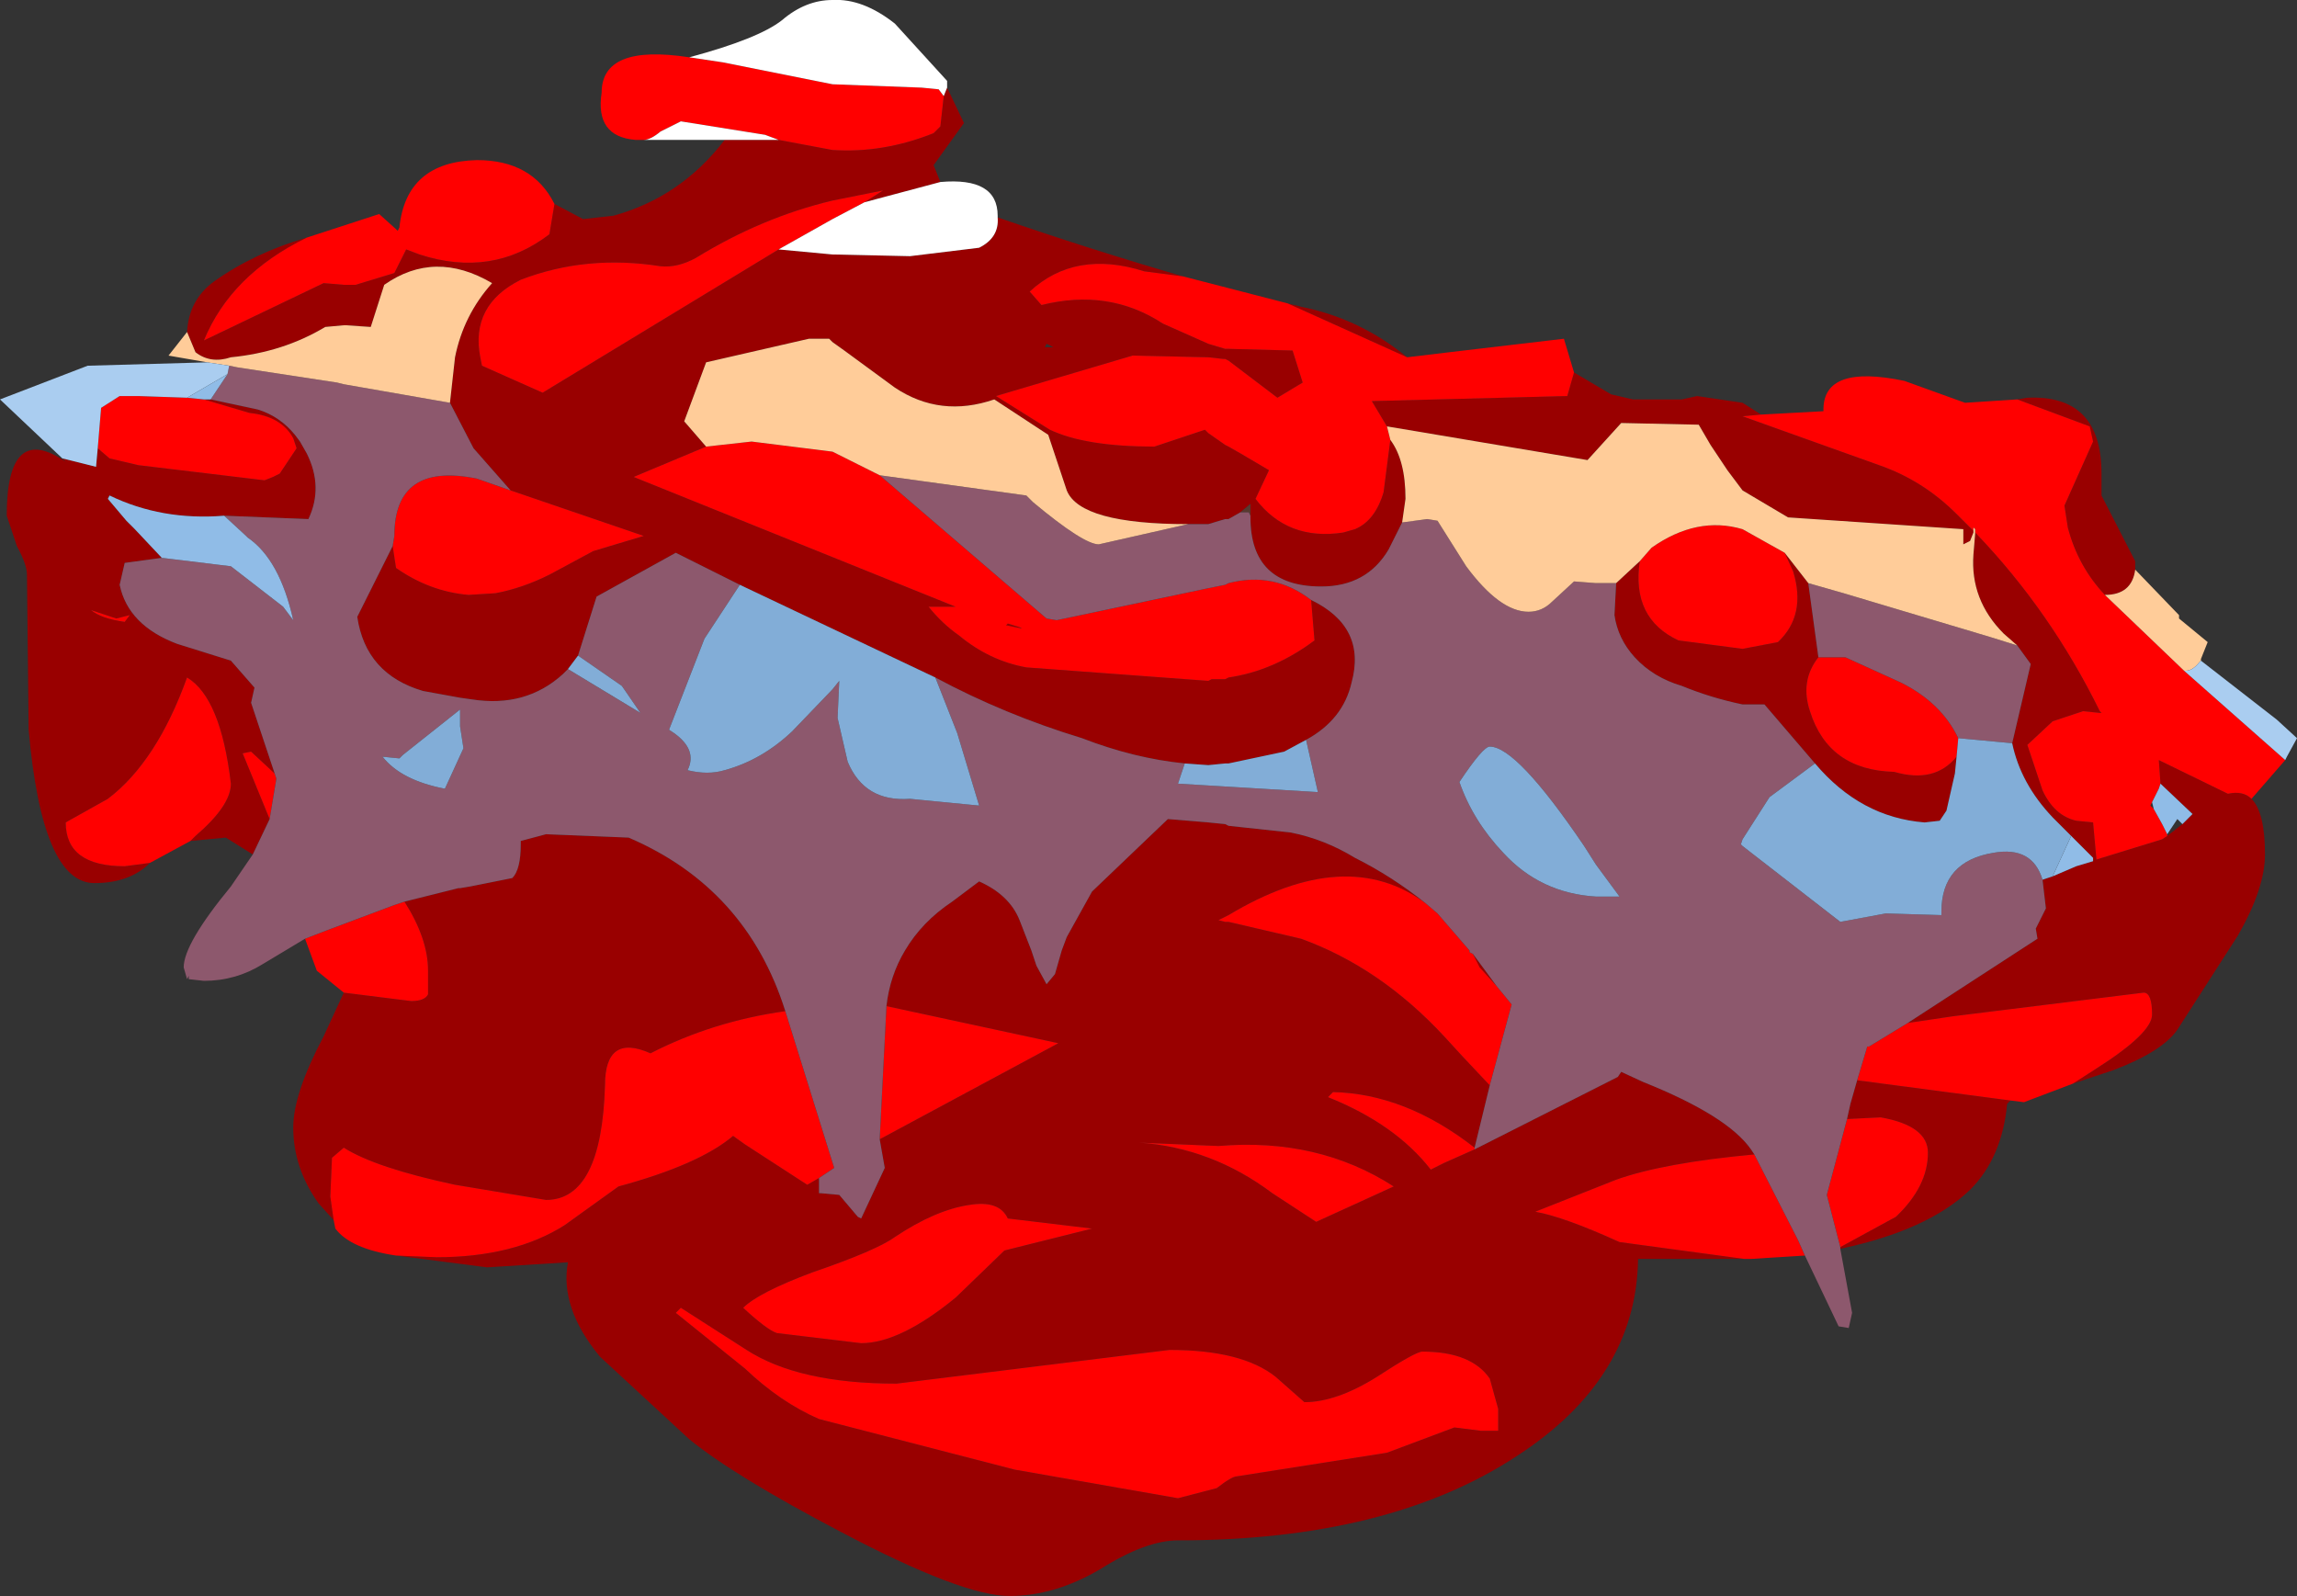 <?xml version="1.0" encoding="UTF-8" standalone="no"?>
<svg xmlns:ffdec="https://www.free-decompiler.com/flash" xmlns:xlink="http://www.w3.org/1999/xlink" ffdec:objectType="frame" height="47.35px" width="68.15px" xmlns="http://www.w3.org/2000/svg">
  <rect width="100%" height="100%" fill="#333333" stroke="none"/>
  <g transform="matrix(1.0, 0.0, 0.0, 1.0, 33.55, 24.55)">
    <use ffdec:characterId="1130" height="47.35" transform="matrix(1.0, 0.0, 0.0, 1.0, -33.55, -24.55)" width="68.15" xlink:href="#shape0"/>
  </g>
  <defs>
    <g id="shape0" transform="matrix(1.0, 0.0, 0.0, 1.0, 33.55, 24.55)">
      <path d="M13.15 -13.5 L14.25 -12.85 14.9 -12.7 16.35 -12.7 16.8 -12.8 18.15 -12.6 18.7 -12.25 18.15 -12.2 22.2 -10.75 Q23.5 -10.3 24.5 -9.3 L25.0 -8.8 25.0 -8.75 24.9 -8.5 24.7 -8.4 24.7 -8.85 19.5 -9.2 18.15 -10.0 17.7 -10.6 17.2 -11.35 16.85 -11.95 14.55 -12.0 13.55 -10.9 7.6 -11.9 7.15 -12.65 12.95 -12.8 13.15 -13.5 M26.3 -12.7 L26.6 -12.75 Q28.8 -12.85 28.8 -10.5 L28.8 -9.85 29.8 -7.9 29.8 -7.65 Q29.7 -6.9 28.9 -6.9 28.1 -7.75 27.8 -8.9 L27.7 -9.55 28.55 -11.45 28.45 -11.9 26.3 -12.7 M33.25 -0.85 Q33.65 -0.45 33.65 0.8 33.65 1.8 32.85 3.2 L31.05 6.0 Q30.6 6.65 29.15 7.2 L27.95 7.6 28.65 7.15 Q30.3 6.1 30.3 5.55 30.3 4.9 30.05 4.9 L24.4 5.6 23.05 5.8 26.9 3.3 26.85 3.0 27.15 2.4 27.05 1.55 27.35 1.45 28.05 1.15 28.55 1.0 28.55 0.9 27.9 0.25 27.35 -0.3 Q26.4 -1.3 26.15 -2.5 L26.7 -4.85 26.3 -5.4 25.9 -5.75 Q24.9 -6.75 25.0 -8.1 L25.05 -8.7 25.05 -8.75 25.1 -8.7 Q27.3 -6.4 28.75 -3.45 L28.8 -3.4 28.75 -3.4 28.25 -3.45 27.35 -3.15 26.6 -2.45 27.05 -1.1 Q27.4 -0.35 28.05 -0.2 L28.55 -0.15 28.65 0.95 30.6 0.35 30.75 0.25 31.2 -0.1 31.4 -0.3 31.5 -0.4 30.55 -1.3 30.5 -2.0 32.55 -1.0 Q33.0 -1.1 33.25 -0.85 M26.1 8.1 L26.0 8.2 Q25.85 9.8 24.9 10.75 23.65 11.95 21.05 12.5 L21.05 12.45 22.7 11.55 Q23.65 10.65 23.65 9.65 23.65 8.85 22.25 8.6 L21.25 8.65 21.35 8.2 21.55 7.5 26.1 8.1 M18.2 12.8 L15.05 12.8 Q15.0 16.35 11.45 18.65 7.65 21.15 1.4 21.15 0.45 21.15 -0.9 22.0 -2.25 22.8 -3.6 22.8 -5.0 22.8 -8.6 20.9 -11.75 19.25 -13.1 18.15 L-15.75 15.7 Q-16.95 14.25 -16.7 12.9 L-19.1 13.05 -21.8 12.7 -20.6 12.75 Q-18.3 12.75 -16.8 11.8 L-15.2 10.65 Q-12.8 10.0 -11.8 9.15 L-11.45 9.4 -9.6 10.6 -9.25 10.4 -9.25 10.85 -9.2 10.85 -8.65 10.9 -8.1 11.55 -8.0 11.6 -7.3 10.1 -7.45 9.25 -2.15 6.4 -7.25 5.3 Q-7.15 4.4 -6.7 3.65 -6.2 2.8 -5.3 2.2 L-4.5 1.6 Q-3.6 2.0 -3.3 2.75 L-2.95 3.65 -2.8 4.1 -2.5 4.65 -2.25 4.35 -2.05 3.65 -1.9 3.25 -1.15 1.9 1.1 -0.25 2.3 -0.15 2.8 -0.1 2.9 -0.05 4.75 0.15 Q5.75 0.35 6.65 0.9 7.75 1.45 8.75 2.25 6.4 0.5 2.9 2.6 L2.8 2.65 2.6 2.75 2.8 2.8 2.9 2.8 5.05 3.3 Q7.4 4.15 9.3 6.2 L9.85 6.8 10.65 7.65 10.2 9.5 Q8.15 7.9 6.0 7.85 L5.85 8.0 Q7.85 8.8 8.9 10.15 L9.3 9.95 10.2 9.55 14.45 7.4 14.55 7.25 15.2 7.55 Q17.7 8.55 18.4 9.55 L18.5 9.7 Q15.8 9.95 14.4 10.45 L12.0 11.4 Q12.85 11.55 14.5 12.3 L18.2 12.8 M-23.65 11.65 L-24.1 11.15 Q-24.85 10.1 -24.85 8.9 -24.85 7.9 -23.95 6.2 L-23.35 4.9 -21.35 5.15 Q-20.95 5.15 -20.85 4.95 L-20.85 4.25 Q-20.85 3.3 -21.55 2.2 L-19.95 1.8 -19.9 1.8 -19.6 1.75 -18.35 1.5 Q-18.1 1.25 -18.1 0.5 L-18.1 0.4 -17.35 0.2 -14.9 0.3 Q-11.4 1.8 -10.25 5.45 -12.4 5.75 -14.25 6.7 -15.6 6.1 -15.6 7.65 -15.7 11.05 -17.35 11.05 L-20.05 10.6 Q-22.4 10.1 -23.35 9.5 L-23.7 9.8 -23.75 10.95 -23.65 11.65 M-26.05 0.8 L-26.85 0.3 -27.9 0.4 -27.75 0.25 Q-26.7 -0.65 -26.7 -1.3 -27.0 -3.85 -28.0 -4.45 -28.9 -1.95 -30.35 -0.85 L-31.6 -0.15 Q-31.6 1.15 -29.85 1.15 L-29.1 1.05 Q-29.7 1.65 -30.75 1.65 -32.3 1.65 -32.7 -2.9 L-32.75 -7.5 Q-32.75 -7.8 -33.05 -8.35 L-33.35 -9.25 Q-33.35 -12.05 -31.6 -10.85 L-31.7 -10.95 -30.7 -10.7 -30.65 -11.25 -30.3 -10.95 -29.45 -10.75 -25.7 -10.3 -25.45 -10.4 -25.25 -10.5 -24.75 -11.25 -24.85 -11.55 Q-25.2 -12.2 -26.15 -12.3 L-27.5 -12.7 -27.3 -12.7 -25.9 -12.4 Q-25.25 -12.2 -24.8 -11.65 L-24.65 -11.45 -24.45 -11.1 Q-23.95 -10.1 -24.4 -9.15 L-26.9 -9.25 Q-28.75 -9.1 -30.3 -9.85 L-30.35 -9.75 -29.8 -9.1 -29.55 -8.85 -28.75 -8.0 -29.85 -7.85 -30.0 -7.2 Q-29.75 -6.0 -28.3 -5.45 L-26.7 -4.95 -26.0 -4.15 -26.1 -3.7 -25.4 -1.6 -26.1 -2.25 -26.35 -2.2 -25.55 -0.25 -26.05 0.8 M-28.0 -14.7 Q-27.95 -15.65 -27.2 -16.2 -26.0 -17.05 -24.45 -17.5 -26.7 -16.4 -27.5 -14.45 L-23.95 -16.15 -23.35 -16.1 -23.0 -16.1 -21.85 -16.45 -21.5 -17.15 -21.1 -17.0 Q-18.95 -16.3 -17.25 -17.6 L-17.1 -18.5 -16.25 -18.05 -15.35 -18.15 Q-13.35 -18.7 -12.05 -20.4 L-10.45 -20.4 -8.85 -20.1 Q-7.35 -20.0 -5.85 -20.6 L-5.65 -20.8 -5.55 -21.7 -5.45 -21.95 -4.95 -20.9 -5.85 -19.65 -5.65 -19.15 -7.9 -18.55 -7.35 -18.9 -8.85 -18.6 Q-10.95 -18.1 -12.9 -16.9 -13.45 -16.6 -13.95 -16.65 -16.15 -17.0 -18.1 -16.25 -19.6 -15.5 -19.3 -13.95 L-19.25 -13.7 -17.45 -12.9 -10.45 -17.15 -8.85 -17.0 -6.55 -16.95 -4.5 -17.2 Q-3.9 -17.5 -3.95 -18.1 -1.2 -17.15 1.55 -16.35 L0.4 -16.5 Q-1.65 -17.15 -3.0 -15.9 L-2.65 -15.5 Q-0.65 -16.0 0.95 -14.95 L2.3 -14.35 2.8 -14.2 2.9 -14.2 4.8 -14.15 5.1 -13.2 4.35 -12.75 2.9 -13.85 2.8 -13.9 2.75 -13.9 2.3 -13.95 0.05 -14.0 -4.0 -12.8 -2.4 -11.8 Q-1.35 -11.3 0.7 -11.3 L2.2 -11.8 2.3 -11.7 2.8 -11.35 2.9 -11.3 3.25 -11.1 4.1 -10.6 3.7 -9.75 Q4.65 -8.5 6.3 -8.75 L6.65 -8.85 Q7.25 -9.1 7.5 -9.95 L7.7 -11.5 Q8.15 -10.9 8.15 -9.75 L8.05 -9.05 7.65 -8.25 Q7.0 -7.15 5.65 -7.15 3.55 -7.15 3.55 -9.2 L3.55 -9.25 3.55 -9.6 3.25 -9.35 2.9 -9.15 2.8 -9.15 2.3 -9.0 1.8 -9.0 1.7 -9.0 Q-1.5 -9.0 -1.9 -10.0 L-2.45 -11.65 -4.05 -12.7 Q-5.65 -12.15 -7.0 -13.05 L-8.5 -14.15 -8.85 -14.4 -8.95 -14.5 -9.55 -14.5 -12.6 -13.8 -13.25 -12.05 -12.6 -11.3 -14.75 -10.4 -5.2 -6.55 -6.0 -6.55 Q-5.6 -6.05 -5.1 -5.7 -4.2 -4.95 -3.1 -4.75 L2.3 -4.35 2.4 -4.4 2.8 -4.4 2.9 -4.45 Q4.25 -4.65 5.45 -5.55 L5.35 -6.75 Q7.0 -5.95 6.55 -4.3 6.3 -3.2 5.2 -2.6 L4.55 -2.25 2.9 -1.9 2.8 -1.9 2.3 -1.85 1.6 -1.9 Q0.1 -2.05 -1.45 -2.65 -3.75 -3.35 -5.8 -4.45 L-11.6 -7.2 -13.5 -8.15 -15.85 -6.85 -16.4 -5.1 -16.7 -4.7 -16.85 -4.55 Q-17.95 -3.55 -19.55 -3.8 L-19.9 -3.85 -21.0 -4.05 Q-22.7 -4.55 -22.95 -6.25 L-21.9 -8.35 -21.8 -7.7 Q-20.8 -7.0 -19.65 -6.9 L-18.85 -6.95 Q-18.05 -7.1 -17.25 -7.5 L-15.95 -8.2 -14.45 -8.65 -18.4 -10.0 -19.5 -11.25 -20.2 -12.6 -20.05 -13.95 Q-19.8 -15.2 -18.95 -16.15 -20.65 -17.15 -22.15 -16.1 L-22.55 -14.85 -23.3 -14.9 -23.35 -14.9 -23.9 -14.85 Q-25.15 -14.1 -26.7 -13.95 -27.3 -13.75 -27.75 -14.1 L-28.0 -14.7 M4.65 -15.55 L5.05 -15.45 Q6.8 -15.1 8.2 -13.95 L4.65 -15.55 M14.4 -7.25 L15.1 -7.9 Q14.85 -6.2 16.25 -5.55 L18.15 -5.3 19.2 -5.5 Q20.05 -6.3 19.65 -7.6 L19.4 -8.15 20.1 -7.25 20.4 -5.05 Q19.85 -4.35 20.15 -3.45 20.7 -1.7 22.65 -1.65 23.85 -1.3 24.5 -2.1 L24.45 -1.6 24.2 -0.5 24.0 -0.2 23.55 -0.15 Q21.65 -0.3 20.3 -1.9 L18.8 -3.65 18.3 -3.65 18.15 -3.65 Q17.2 -3.85 16.35 -4.2 15.5 -4.45 14.95 -5.05 14.45 -5.6 14.35 -6.3 L14.4 -7.25 M10.15 3.75 L10.85 4.7 10.35 4.15 10.15 3.75 M0.25 9.35 Q2.4 9.5 4.2 10.85 L5.5 11.7 7.8 10.65 Q5.55 9.2 2.6 9.45 L0.25 9.35 M4.3 16.3 Q3.3 15.5 1.15 15.5 L-6.95 16.5 Q-9.85 16.5 -11.4 15.5 L-13.35 14.25 -13.5 14.4 -11.45 16.05 Q-10.4 17.05 -9.25 17.55 L-3.45 19.05 1.4 19.9 2.55 19.6 Q3.0 19.25 3.15 19.25 L7.6 18.55 9.6 17.8 10.4 17.9 10.9 17.9 10.9 17.25 10.65 16.35 Q10.1 15.55 8.65 15.55 8.45 15.55 7.3 16.3 6.1 17.05 5.15 17.05 L4.3 16.3 M-29.7 -6.3 L-30.1 -6.2 -30.85 -6.45 Q-30.55 -6.2 -29.85 -6.1 L-29.7 -6.3 M-2.55 -14.25 L-2.3 -14.25 -2.5 -14.35 -2.55 -14.25 M-3.7 -6.0 L-3.65 -6.05 Q-2.8 -5.8 -3.7 -6.0 M-3.65 11.6 Q-3.9 11.05 -4.8 11.2 -5.8 11.35 -7.0 12.15 -7.55 12.55 -9.45 13.2 -11.05 13.8 -11.5 14.25 -10.8 14.9 -10.5 15.0 L-8.0 15.3 Q-6.85 15.3 -5.2 13.95 L-3.75 12.55 -1.15 11.9 -3.65 11.6" fill="#990000" fill-rule="evenodd" stroke="none"/>
      <path d="M8.2 -13.95 L9.45 -14.1 12.85 -14.5 13.15 -13.5 12.95 -12.8 7.15 -12.65 7.6 -11.9 7.7 -11.5 7.5 -9.95 Q7.25 -9.1 6.65 -8.85 L6.3 -8.75 Q4.65 -8.5 3.7 -9.75 L4.1 -10.6 3.25 -11.1 2.9 -11.3 2.8 -11.35 2.3 -11.7 2.2 -11.8 0.7 -11.3 Q-1.35 -11.3 -2.4 -11.8 L-4.0 -12.8 0.05 -14.0 2.3 -13.95 2.75 -13.9 2.8 -13.9 2.9 -13.85 4.35 -12.75 5.1 -13.2 4.8 -14.15 2.9 -14.2 2.8 -14.2 2.3 -14.35 0.95 -14.95 Q-0.65 -16.0 -2.65 -15.5 L-3.0 -15.9 Q-1.65 -17.15 0.4 -16.5 L1.55 -16.35 4.65 -15.55 8.2 -13.95 M18.7 -12.25 L20.55 -12.35 20.55 -12.4 Q20.55 -13.75 22.95 -13.25 L24.75 -12.6 26.3 -12.7 28.45 -11.9 28.55 -11.45 27.7 -9.55 27.8 -8.9 Q28.1 -7.75 28.9 -6.9 L31.25 -4.65 34.25 -2.0 33.25 -0.85 Q33.0 -1.1 32.55 -1.0 L30.5 -2.0 30.55 -1.3 30.5 -1.15 30.3 -0.75 30.25 -0.65 30.35 -0.55 30.6 -0.1 30.75 0.2 30.75 0.25 30.6 0.35 28.65 0.95 28.55 -0.15 28.05 -0.2 Q27.4 -0.35 27.05 -1.1 L26.6 -2.45 27.35 -3.15 28.25 -3.45 28.75 -3.4 28.8 -3.4 28.75 -3.45 Q27.3 -6.4 25.1 -8.7 L25.05 -8.75 25.05 -8.85 25.0 -8.9 25.0 -8.8 24.5 -9.3 Q23.5 -10.3 22.2 -10.75 L18.15 -12.2 18.7 -12.25 M27.95 7.6 L26.5 8.15 26.1 8.1 21.55 7.5 21.85 6.5 21.9 6.5 23.05 5.8 24.4 5.6 30.05 4.9 Q30.3 4.9 30.3 5.55 30.3 6.1 28.65 7.15 L27.95 7.6 M20.0 12.7 L18.4 12.8 18.2 12.8 14.5 12.3 Q12.85 11.55 12.0 11.4 L14.4 10.45 Q15.8 9.95 18.5 9.7 L19.8 12.25 20.0 12.7 M-21.8 12.7 Q-23.15 12.5 -23.6 11.9 L-23.65 11.65 -23.75 10.95 -23.7 9.8 -23.35 9.5 Q-22.4 10.1 -20.05 10.6 L-17.35 11.05 Q-15.7 11.05 -15.6 7.65 -15.6 6.1 -14.25 6.7 -12.4 5.75 -10.25 5.45 L-8.8 10.1 -9.25 10.4 -9.6 10.6 -11.45 9.4 -11.8 9.15 Q-12.8 10.0 -15.2 10.65 L-16.8 11.8 Q-18.3 12.75 -20.6 12.75 L-21.8 12.7 M-23.35 4.9 L-24.15 4.25 -24.5 3.3 -23.85 3.05 -21.85 2.3 -21.55 2.2 Q-20.85 3.3 -20.85 4.25 L-20.85 4.95 Q-20.95 5.15 -21.35 5.15 L-23.35 4.9 M-27.9 0.4 L-29.1 1.05 -29.85 1.15 Q-31.6 1.15 -31.6 -0.15 L-30.35 -0.85 Q-28.9 -1.95 -28.0 -4.45 -27.0 -3.85 -26.7 -1.3 -26.7 -0.65 -27.75 0.25 L-27.9 0.4 M-24.45 -17.5 L-22.3 -18.2 -21.8 -17.75 -21.75 -17.7 -21.7 -17.8 Q-21.5 -19.75 -19.4 -19.8 -17.75 -19.8 -17.1 -18.5 L-17.25 -17.6 Q-18.95 -16.3 -21.1 -17.0 L-21.5 -17.15 -21.85 -16.45 -23.0 -16.1 -23.35 -16.1 -23.95 -16.15 -27.5 -14.45 Q-26.7 -16.4 -24.45 -17.5 M-14.45 -20.4 L-14.55 -20.4 -14.7 -20.4 Q-15.9 -20.5 -15.7 -21.8 -15.7 -23.25 -13.1 -22.85 L-12.1 -22.7 -8.85 -22.05 -6.2 -21.95 -5.7 -21.9 -5.55 -21.7 -5.65 -20.8 -5.85 -20.6 Q-7.35 -20.0 -8.85 -20.1 L-10.45 -20.4 -10.85 -20.55 -13.35 -20.95 -13.95 -20.65 Q-14.25 -20.4 -14.45 -20.4 M15.1 -7.9 L15.45 -8.3 Q16.8 -9.25 18.15 -8.85 L19.4 -8.15 19.65 -7.6 Q20.05 -6.3 19.2 -5.5 L18.15 -5.3 16.25 -5.55 Q14.85 -6.2 15.1 -7.9 M-7.45 -10.45 L-2.5 -6.2 -2.2 -6.15 2.3 -7.1 2.8 -7.2 2.9 -7.25 Q4.25 -7.6 5.35 -6.75 L5.45 -5.55 Q4.25 -4.65 2.9 -4.45 L2.8 -4.4 2.4 -4.4 2.3 -4.35 -3.1 -4.75 Q-4.2 -4.95 -5.1 -5.7 -5.6 -6.05 -6.0 -6.55 L-5.2 -6.55 -14.75 -10.4 -12.6 -11.3 -11.25 -11.45 -8.85 -11.15 -7.45 -10.45 M-21.9 -8.35 L-21.85 -8.65 Q-21.85 -10.85 -19.4 -10.35 L-18.4 -10.0 -14.45 -8.65 -15.95 -8.2 -17.25 -7.5 Q-18.05 -7.1 -18.85 -6.95 L-19.65 -6.9 Q-20.8 -7.0 -21.8 -7.7 L-21.9 -8.35 M-25.4 -1.6 L-25.35 -1.45 -25.55 -0.25 -26.35 -2.2 -26.1 -2.25 -25.4 -1.6 M8.75 2.25 L9.1 2.55 10.05 3.65 10.05 3.7 10.15 3.75 10.35 4.15 10.85 4.7 11.3 5.25 10.65 7.65 9.85 6.8 9.3 6.2 Q7.4 4.15 5.05 3.3 L2.9 2.8 2.8 2.8 2.6 2.75 2.8 2.65 2.9 2.6 Q6.4 0.5 8.75 2.25 M10.2 9.5 L10.2 9.55 9.3 9.95 8.9 10.15 Q7.85 8.8 5.85 8.0 L6.0 7.85 Q8.15 7.9 10.2 9.5 M24.5 -2.1 Q23.85 -1.3 22.65 -1.65 20.7 -1.7 20.15 -3.45 19.85 -4.35 20.4 -5.05 L21.2 -5.05 22.85 -4.3 Q24.05 -3.7 24.55 -2.65 L24.5 -2.1 M21.25 8.65 L22.25 8.6 Q23.65 8.85 23.65 9.65 23.65 10.65 22.7 11.55 L21.05 12.45 20.65 10.9 21.25 8.65 M0.25 9.35 L2.6 9.45 Q5.55 9.2 7.8 10.65 L5.5 11.7 4.2 10.85 Q2.4 9.5 0.25 9.35 M4.3 16.3 L5.15 17.05 Q6.1 17.05 7.3 16.3 8.45 15.55 8.65 15.55 10.1 15.55 10.65 16.35 L10.9 17.25 10.9 17.9 10.4 17.9 9.6 17.8 7.6 18.55 3.15 19.25 Q3.0 19.25 2.55 19.6 L1.4 19.9 -3.45 19.05 -9.25 17.55 Q-10.4 17.05 -11.45 16.05 L-13.5 14.4 -13.35 14.25 -11.4 15.5 Q-9.85 16.5 -6.95 16.5 L1.15 15.5 Q3.3 15.5 4.3 16.3 M-30.65 -11.25 L-30.55 -12.45 -30.0 -12.8 -29.45 -12.8 -28.0 -12.75 -27.5 -12.7 -26.15 -12.3 Q-25.2 -12.2 -24.85 -11.55 L-24.75 -11.25 -25.25 -10.5 -25.45 -10.4 -25.7 -10.3 -29.45 -10.75 -30.3 -10.95 -30.65 -11.25 M-29.7 -6.3 L-29.85 -6.1 Q-30.55 -6.2 -30.85 -6.45 L-30.1 -6.2 -29.7 -6.3 M-10.45 -17.15 L-17.45 -12.9 -19.25 -13.7 -19.3 -13.95 Q-19.6 -15.5 -18.1 -16.25 -16.15 -17.0 -13.95 -16.65 -13.45 -16.6 -12.9 -16.9 -10.95 -18.1 -8.85 -18.6 L-7.35 -18.9 -7.9 -18.55 -8.85 -18.05 -10.45 -17.15 M-3.7 -6.0 Q-2.8 -5.8 -3.65 -6.05 L-3.7 -6.0 M-7.45 9.25 L-7.25 5.3 -2.15 6.4 -7.45 9.25 M-3.65 11.6 L-1.15 11.9 -3.75 12.55 -5.2 13.95 Q-6.85 15.3 -8.0 15.3 L-10.5 15.0 Q-10.8 14.9 -11.5 14.25 -11.05 13.8 -9.45 13.2 -7.55 12.55 -7.0 12.15 -5.8 11.35 -4.8 11.2 -3.9 11.05 -3.65 11.6" fill="#ff0000" fill-rule="evenodd" stroke="none"/>
      <path d="M3.55 -9.25 L3.5 -9.35 3.3 -9.35 3.25 -9.35 3.55 -9.6 3.55 -9.25" fill="#583a30" fill-rule="evenodd" stroke="none"/>
      <path d="M-12.05 -20.4 L-14.45 -20.4 Q-14.25 -20.4 -13.95 -20.65 L-13.35 -20.95 -10.85 -20.55 -10.45 -20.4 -12.05 -20.4 M-13.1 -22.85 Q-11.05 -23.4 -10.35 -23.95 -9.65 -24.55 -8.85 -24.55 -7.95 -24.6 -7.0 -23.85 L-5.45 -22.15 -5.45 -21.95 -5.55 -21.7 -5.7 -21.9 -6.2 -21.95 -8.85 -22.05 -12.1 -22.7 -13.1 -22.85 M-5.65 -19.15 Q-3.95 -19.3 -3.95 -18.15 L-3.95 -18.1 Q-3.9 -17.5 -4.5 -17.2 L-6.55 -16.95 -8.85 -17.0 -10.45 -17.15 -8.85 -18.05 -7.9 -18.55 -5.65 -19.15" fill="#ffffff" fill-rule="evenodd" stroke="none"/>
      <path d="M21.05 12.5 L21.4 14.4 21.3 14.85 21.0 14.8 20.0 12.7 19.8 12.25 18.5 9.7 18.4 9.55 Q17.7 8.55 15.2 7.55 L14.55 7.25 14.45 7.4 10.2 9.55 10.2 9.5 10.65 7.65 11.3 5.25 10.85 4.7 10.15 3.75 10.05 3.7 10.05 3.65 9.1 2.55 8.75 2.25 Q7.75 1.45 6.65 0.9 5.75 0.35 4.75 0.15 L2.9 -0.05 2.8 -0.1 2.3 -0.15 1.1 -0.25 -1.15 1.9 -1.9 3.25 -2.05 3.65 -2.25 4.35 -2.5 4.65 -2.8 4.1 -2.95 3.65 -3.3 2.75 Q-3.6 2.0 -4.5 1.6 L-5.3 2.2 Q-6.2 2.8 -6.7 3.65 -7.15 4.4 -7.25 5.3 L-7.45 9.25 -7.3 10.1 -8.0 11.6 -8.1 11.55 -8.65 10.9 -9.2 10.85 -9.25 10.85 -9.25 10.4 -8.8 10.1 -10.25 5.45 Q-11.4 1.8 -14.9 0.3 L-17.35 0.2 -18.1 0.4 -18.1 0.5 Q-18.1 1.25 -18.35 1.5 L-19.6 1.75 -19.9 1.8 -19.95 1.8 -21.55 2.2 -21.85 2.3 -23.85 3.05 -24.5 3.3 -25.75 4.05 Q-26.55 4.55 -27.5 4.55 L-27.95 4.5 -27.95 4.4 -28.0 4.5 -28.1 4.15 Q-28.1 3.45 -26.7 1.75 L-26.05 0.8 -25.55 -0.25 -25.35 -1.45 -25.4 -1.6 -26.1 -3.7 -26.0 -4.15 -26.7 -4.95 -28.3 -5.45 Q-29.75 -6.0 -30.0 -7.2 L-29.85 -7.85 -28.75 -8.0 -26.7 -7.75 -25.15 -6.55 -24.85 -6.15 Q-25.25 -7.95 -26.2 -8.6 L-26.25 -8.65 -26.9 -9.25 -24.4 -9.15 Q-23.95 -10.1 -24.45 -11.1 L-24.65 -11.45 -24.8 -11.65 Q-25.25 -12.2 -25.9 -12.4 L-27.3 -12.7 -27.2 -12.85 -26.8 -13.45 -26.75 -13.7 -26.5 -13.65 -23.55 -13.2 -23.35 -13.15 -20.2 -12.6 -19.5 -11.25 -18.4 -10.0 -19.4 -10.35 Q-21.85 -10.85 -21.85 -8.65 L-21.9 -8.35 -22.95 -6.25 Q-22.7 -4.55 -21.0 -4.05 L-19.9 -3.85 -19.55 -3.8 Q-17.95 -3.55 -16.85 -4.55 L-16.7 -4.7 -14.55 -3.4 -15.1 -4.2 -16.4 -5.1 -15.85 -6.85 -13.5 -8.15 -11.6 -7.2 -12.65 -5.6 -13.7 -2.9 -13.55 -2.8 Q-12.85 -2.3 -13.15 -1.7 -12.55 -1.55 -12.05 -1.7 -10.95 -2.0 -10.05 -2.85 L-8.85 -4.1 -8.65 -4.35 -8.7 -3.25 -8.4 -1.95 Q-7.9 -0.75 -6.55 -0.85 L-4.5 -0.65 -5.15 -2.8 -5.8 -4.45 Q-3.75 -3.35 -1.45 -2.65 0.1 -2.05 1.6 -1.9 L1.45 -1.45 1.4 -1.3 5.55 -1.05 5.2 -2.6 Q6.3 -3.2 6.55 -4.3 7.0 -5.95 5.35 -6.75 4.25 -7.6 2.9 -7.25 L2.8 -7.2 2.3 -7.1 -2.2 -6.15 -2.5 -6.2 -7.45 -10.45 -3.1 -9.85 -2.9 -9.65 Q-1.4 -8.4 -0.95 -8.4 L1.7 -9.0 1.8 -9.0 2.3 -9.0 2.8 -9.15 2.9 -9.15 3.25 -9.35 3.3 -9.35 3.5 -9.35 3.55 -9.25 3.55 -9.2 Q3.55 -7.15 5.65 -7.15 7.0 -7.15 7.65 -8.25 L8.05 -9.05 8.8 -9.15 9.1 -9.1 9.95 -7.75 Q10.95 -6.4 11.8 -6.4 12.2 -6.4 12.5 -6.7 L13.15 -7.3 13.8 -7.25 14.4 -7.25 14.35 -6.3 Q14.45 -5.6 14.95 -5.05 15.5 -4.45 16.35 -4.2 17.2 -3.85 18.15 -3.65 L18.3 -3.65 18.8 -3.65 20.3 -1.9 18.95 -0.9 18.15 0.35 18.1 0.5 18.15 0.55 21.05 2.8 22.4 2.55 24.05 2.6 24.05 2.5 Q24.05 1.0 25.6 0.75 26.75 0.55 27.05 1.55 L27.15 2.4 26.85 3.0 26.9 3.3 23.05 5.8 21.9 6.5 21.85 6.5 21.55 7.5 21.35 8.2 21.25 8.65 20.65 10.9 21.05 12.45 21.05 12.5 M20.1 -7.25 L21.15 -6.95 25.5 -5.65 26.3 -5.4 26.7 -4.85 26.15 -2.5 24.55 -2.65 Q24.05 -3.7 22.85 -4.3 L21.2 -5.05 20.4 -5.05 20.1 -7.25 M9.75 -1.35 Q10.15 -0.2 11.05 0.75 12.15 1.95 13.8 2.05 L14.25 2.05 14.5 2.05 13.8 1.1 13.45 0.55 Q11.45 -2.4 10.65 -2.4 10.45 -2.4 9.75 -1.35 M-21.7 -2.05 L-22.2 -2.1 Q-21.65 -1.4 -20.35 -1.15 L-19.8 -2.35 -19.9 -3.0 -19.9 -3.5 -21.6 -2.15 -21.7 -2.05" fill="#8d586d" fill-rule="evenodd" stroke="none"/>
      <path d="M29.8 -7.65 L31.1 -6.3 31.1 -6.2 31.95 -5.5 31.75 -5.0 31.75 -4.95 31.7 -4.9 Q31.5 -4.65 31.3 -4.65 L31.25 -4.65 28.9 -6.9 Q29.7 -6.9 29.8 -7.65 M-27.4 -13.8 L-28.55 -14.0 -28.0 -14.7 -27.75 -14.1 Q-27.3 -13.75 -26.7 -13.95 -25.15 -14.1 -23.9 -14.85 L-23.35 -14.9 -23.3 -14.9 -22.55 -14.85 -22.15 -16.1 Q-20.65 -17.15 -18.95 -16.15 -19.8 -15.2 -20.05 -13.95 L-20.2 -12.6 -23.35 -13.15 -23.55 -13.2 -26.5 -13.65 -26.75 -13.7 -27.4 -13.8 M7.6 -11.9 L13.55 -10.9 14.55 -12.0 16.85 -11.95 17.2 -11.35 17.7 -10.6 18.15 -10.0 19.5 -9.2 24.7 -8.85 24.7 -8.4 24.9 -8.5 25.0 -8.75 25.0 -8.8 25.0 -8.9 25.05 -8.85 25.05 -8.75 25.05 -8.7 25.0 -8.1 Q24.9 -6.75 25.9 -5.75 L26.3 -5.4 25.5 -5.65 21.15 -6.95 20.1 -7.25 19.4 -8.15 18.15 -8.85 Q16.8 -9.25 15.45 -8.3 L15.1 -7.9 14.4 -7.25 13.8 -7.25 13.15 -7.3 12.5 -6.7 Q12.2 -6.4 11.8 -6.4 10.95 -6.4 9.95 -7.75 L9.1 -9.1 8.8 -9.15 8.05 -9.05 8.15 -9.75 Q8.15 -10.9 7.7 -11.5 L7.6 -11.9 M1.7 -9.0 L-0.95 -8.4 Q-1.4 -8.4 -2.9 -9.65 L-3.1 -9.85 -7.45 -10.45 -8.85 -11.15 -11.25 -11.45 -12.6 -11.3 -13.25 -12.05 -12.6 -13.8 -9.55 -14.5 -8.95 -14.5 -8.85 -14.4 -8.5 -14.15 -7.0 -13.05 Q-5.65 -12.15 -4.05 -12.7 L-2.45 -11.65 -1.9 -10.0 Q-1.5 -9.0 1.7 -9.0" fill="#ffcc99" fill-rule="evenodd" stroke="none"/>
      <path d="M31.75 -4.95 L34.0 -3.2 34.6 -2.65 34.3 -2.1 34.25 -2.0 31.25 -4.65 31.3 -4.65 Q31.5 -4.65 31.7 -4.9 L31.75 -4.95 M-31.7 -10.95 L-33.55 -12.7 -30.95 -13.7 -27.4 -13.8 -26.75 -13.7 -26.8 -13.45 -28.0 -12.75 -29.45 -12.8 -30.0 -12.8 -30.55 -12.45 -30.65 -11.25 -30.7 -10.7 -31.7 -10.95" fill="#aacdf0" fill-rule="evenodd" stroke="none"/>
      <path d="M-26.8 -13.45 L-27.2 -12.85 -27.3 -12.7 -27.5 -12.7 -28.0 -12.75 -26.8 -13.45 M-26.9 -9.25 L-26.25 -8.65 -26.2 -8.6 Q-25.25 -7.95 -24.85 -6.15 L-25.15 -6.55 -26.7 -7.75 -28.75 -8.0 -29.55 -8.85 -29.8 -9.1 -30.35 -9.75 -30.3 -9.85 Q-28.75 -9.1 -26.9 -9.25 M27.9 0.25 L28.55 0.9 28.55 1.0 28.05 1.15 27.35 1.45 27.9 0.25 M30.35 -0.55 L30.3 -0.75 30.5 -1.15 30.55 -1.3 31.5 -0.4 31.4 -0.3 31.2 -0.1 31.05 -0.25 30.75 0.2 30.6 -0.1 30.35 -0.55" fill="#90bce7" fill-rule="evenodd" stroke="none"/>
      <path d="M5.2 -2.6 L5.55 -1.05 1.4 -1.3 1.45 -1.45 1.6 -1.9 2.3 -1.85 2.8 -1.9 2.9 -1.9 4.55 -2.25 5.2 -2.6 M-5.8 -4.45 L-5.15 -2.8 -4.5 -0.65 -6.55 -0.85 Q-7.9 -0.75 -8.4 -1.95 L-8.7 -3.25 -8.65 -4.35 -8.85 -4.1 -10.05 -2.85 Q-10.95 -2.0 -12.05 -1.7 -12.55 -1.55 -13.15 -1.7 -12.85 -2.3 -13.55 -2.8 L-13.7 -2.9 -12.65 -5.6 -11.6 -7.2 -5.8 -4.45 M-16.4 -5.1 L-15.1 -4.2 -14.55 -3.4 -16.7 -4.7 -16.4 -5.1 M20.3 -1.9 Q21.65 -0.3 23.55 -0.15 L24.0 -0.2 24.2 -0.5 24.45 -1.6 24.5 -2.1 24.55 -2.65 26.15 -2.5 Q26.4 -1.3 27.35 -0.3 L27.9 0.25 27.35 1.45 27.05 1.55 Q26.75 0.55 25.6 0.75 24.05 1.0 24.05 2.5 L24.05 2.6 22.4 2.55 21.05 2.8 18.15 0.55 18.1 0.5 18.15 0.35 18.95 -0.9 20.3 -1.9 M9.75 -1.35 Q10.45 -2.4 10.65 -2.4 11.45 -2.4 13.45 0.55 L13.8 1.1 14.5 2.05 14.25 2.05 13.8 2.05 Q12.15 1.95 11.05 0.75 10.15 -0.2 9.75 -1.35 M-21.7 -2.05 L-21.6 -2.15 -19.9 -3.5 -19.9 -3.0 -19.8 -2.35 -20.35 -1.15 Q-21.65 -1.4 -22.2 -2.1 L-21.7 -2.05" fill="#82add7" fill-rule="evenodd" stroke="none"/>
    </g>
  </defs>
</svg>
